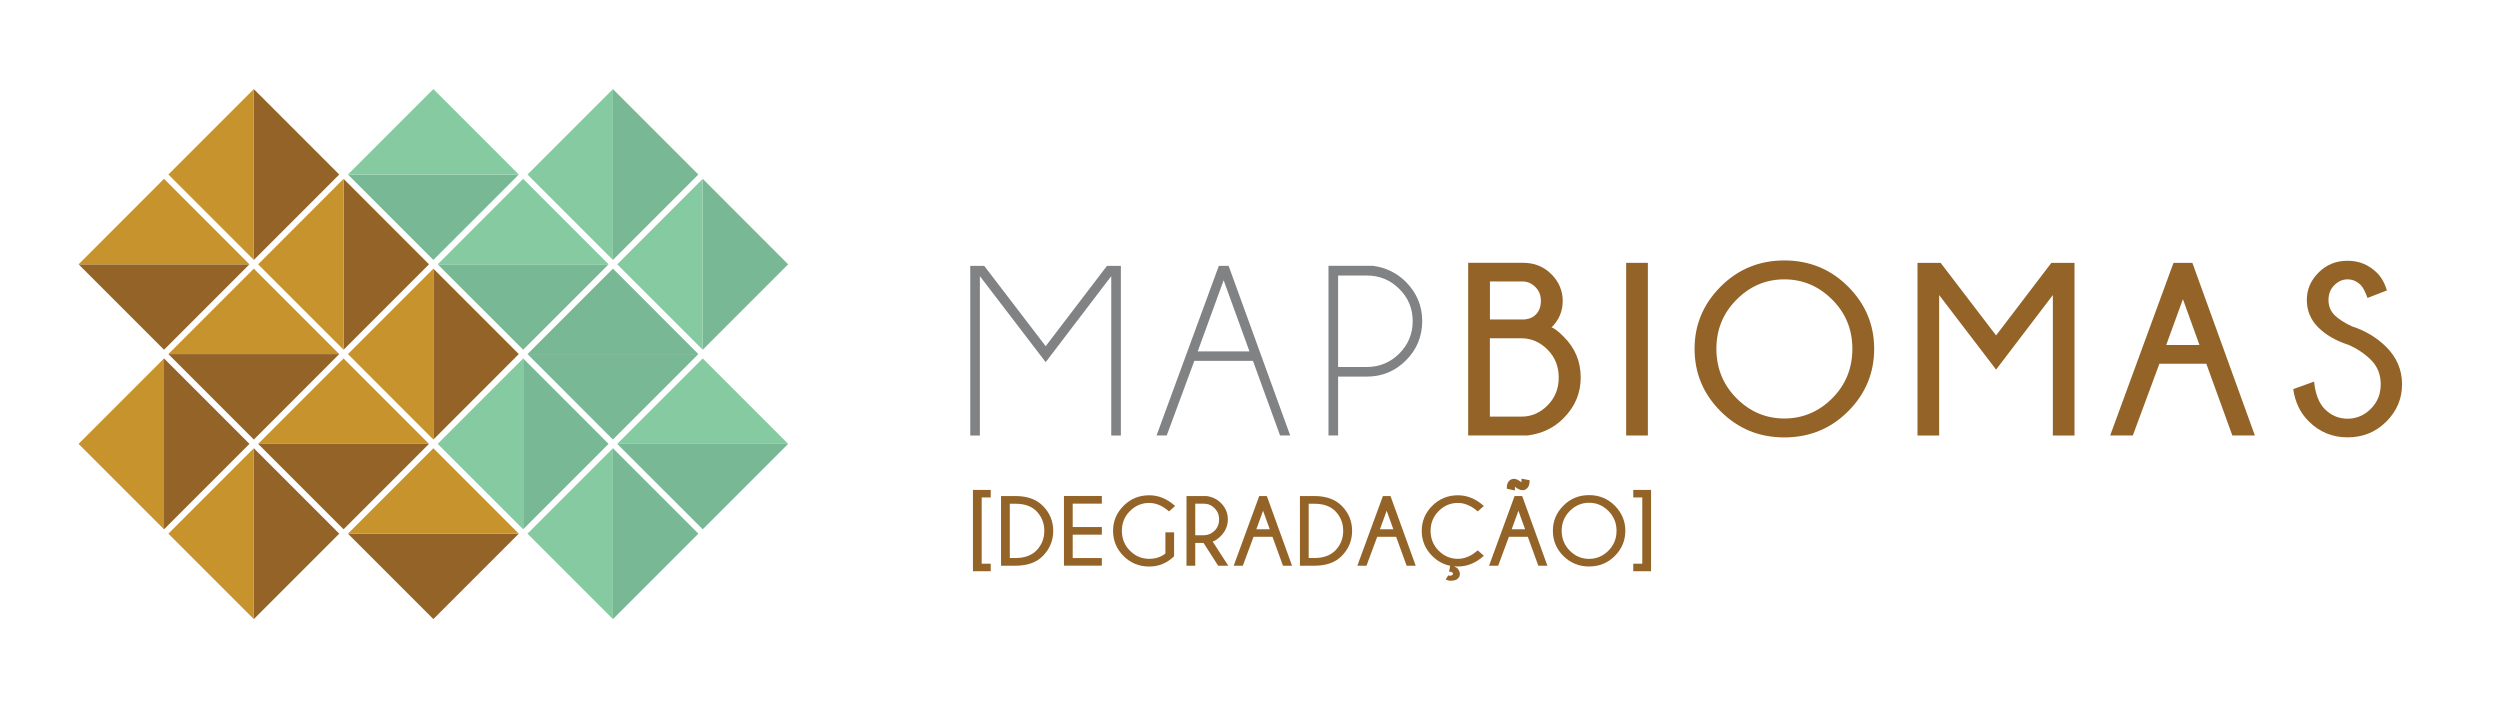 <?xml version="1.0" encoding="UTF-8"?>
<svg id="Layer_1" data-name="Layer 1" xmlns="http://www.w3.org/2000/svg" version="1.1" viewBox="0 0 457.12 129.49">
  <defs>
    <style>
      .cls-1 {
        fill: #78b895;
      }

      .cls-1, .cls-2, .cls-3, .cls-4, .cls-5 {
        stroke-width: 0px;
      }

      .cls-2 {
        fill: #936327;
      }

      .cls-3 {
        fill: #85caa1;
      }

      .cls-4 {
        fill: #c7932c;
      }

      .cls-5 {
        fill: #808283;
      }
    </style>
  </defs>
  <polygon class="cls-2" points="46.41 113.2 62.03 97.58 46.41 81.96 46.41 113.2"/>
  <polygon class="cls-4" points="30.79 97.58 46.41 113.2 46.41 81.96 30.79 97.58"/>
  <polyline class="cls-2" points="29.99 65.54 45.61 81.16 29.99 96.78"/>
  <polygon class="cls-4" points="14.37 81.16 29.99 96.78 29.99 65.54 14.37 81.16"/>
  <polyline class="cls-2" points="47.2 81.16 62.82 96.78 78.44 81.16"/>
  <polyline class="cls-4" points="78.44 81.16 62.82 65.54 47.2 81.16"/>
  <polyline class="cls-2" points="30.79 64.74 46.41 80.37 62.03 64.74"/>
  <polyline class="cls-4" points="62.03 64.74 46.41 49.12 30.79 64.74"/>
  <polygon class="cls-2" points="63.62 97.58 79.24 113.2 94.86 97.58 63.62 97.58"/>
  <polyline class="cls-4" points="94.86 97.58 79.24 81.96 63.62 97.58"/>
  <polygon class="cls-2" points="14.37 48.33 29.99 63.95 45.61 48.33 14.37 48.33"/>
  <polygon class="cls-4" points="14.37 48.33 45.61 48.33 29.99 32.7 14.37 48.33"/>
  <polyline class="cls-2" points="79.24 49.12 94.86 64.74 79.24 80.37"/>
  <polyline class="cls-4" points="79.24 80.37 63.62 64.74 79.24 49.12"/>
  <polyline class="cls-2" points="62.82 32.7 78.44 48.33 62.82 63.95"/>
  <polyline class="cls-4" points="62.82 63.95 47.2 48.33 62.82 32.7"/>
  <polyline class="cls-1" points="95.66 65.54 111.28 81.16 95.66 96.78"/>
  <polyline class="cls-3" points="95.66 96.78 80.03 81.16 95.66 65.54"/>
  <polygon class="cls-1" points="112.07 113.2 127.69 97.58 112.07 81.96 112.07 113.2"/>
  <polygon class="cls-3" points="96.45 97.58 112.07 113.2 112.07 81.96 96.45 97.58"/>
  <polygon class="cls-2" points="46.41 16.29 46.41 47.53 62.03 31.91 46.41 16.29"/>
  <polygon class="cls-4" points="46.41 16.29 30.79 31.91 46.41 47.53 46.41 16.29"/>
  <polyline class="cls-1" points="80.03 48.33 95.66 63.95 111.28 48.33"/>
  <polyline class="cls-3" points="111.28 48.33 95.66 32.7 80.04 48.33"/>
  <polyline class="cls-1" points="63.62 31.91 79.24 47.53 94.86 31.91"/>
  <polygon class="cls-3" points="79.24 16.29 63.62 31.91 94.86 31.91 79.24 16.29"/>
  <polyline class="cls-1" points="96.45 64.74 112.07 80.37 127.69 64.74"/>
  <polyline class="cls-1" points="127.69 64.74 112.07 49.12 96.45 64.74"/>
  <polyline class="cls-1" points="112.86 81.16 128.49 96.78 144.11 81.16"/>
  <polyline class="cls-3" points="144.11 81.16 128.49 65.54 112.86 81.16"/>
  <polygon class="cls-1" points="112.07 16.29 112.07 47.53 127.69 31.91 112.07 16.29"/>
  <polygon class="cls-3" points="112.07 16.29 96.45 31.91 112.07 47.53 112.07 16.29"/>
  <polyline class="cls-1" points="128.49 32.7 144.11 48.33 128.49 63.95"/>
  <polyline class="cls-3" points="128.49 63.95 112.86 48.33 128.49 32.7"/>
  <polygon class="cls-5" points="204.95 48.61 204.95 79.63 203.19 79.63 203.19 50.49 191.2 66.22 179.17 50.49 179.17 79.63 177.41 79.63 177.41 48.61 179.96 48.61 191.2 63.3 202.41 48.61 204.95 48.61"/>
  <path class="cls-5" d="M228.46,64.25l-4.72-13.01-4.74,13.01h9.45ZM224.65,48.61l11.26,31.02h-1.85l-4.96-13.64h-10.72l-5.05,13.64h-1.86l11.39-31.02h1.8Z"/>
  <path class="cls-5" d="M244.67,50.38v16.72h5.27c2.3,0,4.26-.81,5.91-2.45,1.63-1.63,2.46-3.6,2.46-5.93s-.82-4.28-2.46-5.9c-1.64-1.63-3.61-2.44-5.91-2.44h-5.27ZM244.67,68.87v10.75h-1.76v-31.02h8.14c2.36.32,4.38,1.31,6.03,2.96,1.97,1.99,2.97,4.38,2.97,7.15s-.99,5.21-2.97,7.18c-1.97,1.98-4.36,2.97-7.15,2.97h-5.27Z"/>
  <path class="cls-2" d="M278.17,76.18c1.83,0,3.43-.68,4.79-2.05,1.37-1.37,2.05-3.07,2.05-5.1s-.68-3.74-2.05-5.11c-1.36-1.37-2.97-2.07-4.79-2.07h-5.75v14.33h5.75ZM272.43,51.48v6.93h6.35c.87-.09,1.53-.37,2-.85.64-.63.97-1.47.97-2.53s-.33-1.87-1.01-2.55c-.67-.67-1.43-1.01-2.28-1.01h-6.03ZM285.96,61.61c2.05,2.05,3.07,4.52,3.07,7.42s-1.06,5.36-3.18,7.48c-1.71,1.73-3.87,2.76-6.49,3.11h-10.91v-31.57h10.03c2.06,0,3.79.69,5.18,2.08,1.38,1.39,2.08,3.02,2.08,4.89s-.68,3.5-2.05,4.85c.49.12,1.24.7,2.26,1.73"/>
  <rect class="cls-2" x="297.34" y="48.06" width="3.97" height="31.57"/>
  <path class="cls-2" d="M326.26,51.08c-3.36,0-6.27,1.23-8.73,3.7-2.46,2.46-3.69,5.47-3.69,9s1.23,6.59,3.69,9.05,5.37,3.69,8.73,3.69,6.3-1.23,8.75-3.69c2.46-2.46,3.69-5.48,3.69-9.05s-1.23-6.54-3.69-9c-2.46-2.46-5.37-3.7-8.75-3.7M337.92,52.4c3.18,3.19,4.77,6.99,4.77,11.39s-1.59,8.24-4.77,11.42c-3.18,3.18-7.07,4.77-11.66,4.77s-8.46-1.59-11.64-4.77c-3.18-3.18-4.77-6.99-4.77-11.42s1.59-8.19,4.77-11.39c3.18-3.18,7.07-4.78,11.64-4.78s8.48,1.6,11.66,4.78"/>
  <polygon class="cls-2" points="379.32 48.06 379.32 79.63 375.36 79.63 375.36 53.95 364.98 67.58 354.57 53.95 354.57 79.63 350.61 79.63 350.61 48.06 354.84 48.06 364.98 61.33 375.09 48.06 379.32 48.06"/>
  <path class="cls-2" d="M402.17,63.08l-3.03-8.38-3.05,8.38h6.08ZM400.87,48.06l11.43,31.57h-4.12l-4.76-13.12h-8.58l-4.86,13.12h-4.14l11.58-31.57h3.44Z"/>
  <path class="cls-2" d="M429.32,63.02c-2.27-.74-4.09-1.81-5.46-3.18-1.37-1.38-2.06-3.04-2.06-4.99s.71-3.57,2.14-5.01c1.43-1.45,3.2-2.16,5.32-2.16s3.88.74,5.38,2.22c.77.76,1.38,1.83,1.81,3.2l-3.55,1.38c-.44-1.18-.84-1.95-1.19-2.3-.71-.73-1.53-1.1-2.46-1.1s-1.71.36-2.42,1.06c-.71.71-1.07,1.61-1.07,2.71s.36,2.01,1.1,2.77c.76.73,1.8,1.4,3.11,2.02,2.52.82,4.62,2.08,6.32,3.77,1.94,1.93,2.92,4.21,2.92,6.85s-.96,4.91-2.88,6.83c-1.93,1.92-4.28,2.88-7.08,2.88s-5.18-.99-7.13-2.96c-1.52-1.51-2.46-3.46-2.81-5.86l3.82-1.38c.23,2.3.89,3.97,1.95,5.03,1.17,1.17,2.56,1.76,4.17,1.76s3.04-.6,4.25-1.81c1.21-1.2,1.81-2.7,1.81-4.49s-.6-3.27-1.78-4.45c-1.21-1.19-2.61-2.12-4.21-2.79"/>
  <g>
    <path class="cls-2" d="M179.5,103.07h1.65v1.38h-3.25v-14.87h3.25v1.38h-1.65v12.11Z"/>
    <path class="cls-2" d="M185.73,90.7c2.12.01,3.78.61,4.96,1.8,1.26,1.27,1.89,2.8,1.89,4.57s-.64,3.33-1.93,4.62c-1.16,1.16-2.8,1.74-4.92,1.75h-2.69v-12.74h2.69ZM184.64,92.12v9.91h1.08c1.58,0,2.82-.44,3.73-1.31,1-1,1.5-2.22,1.5-3.66s-.5-2.65-1.5-3.66c-.9-.86-2.15-1.29-3.73-1.29h-1.08Z"/>
    <path class="cls-2" d="M201.47,90.7v1.39h-5.33v4.28h5.33v1.39h-5.33v4.28h5.33v1.39h-6.93v-12.74h6.93Z"/>
    <path class="cls-2" d="M214.69,101.71c-1.3,1.25-2.82,1.88-4.55,1.88-1.85,0-3.42-.64-4.7-1.92-1.28-1.28-1.92-2.81-1.92-4.6s.64-3.3,1.92-4.58c1.28-1.29,2.84-1.93,4.7-1.93,1.72,0,3.3.66,4.73,1.96l-1.12.99c-1.17-1.03-2.38-1.55-3.62-1.55-1.36,0-2.53.49-3.52,1.48-.99.99-1.48,2.2-1.48,3.62s.49,2.65,1.48,3.64c.99.99,2.16,1.48,3.52,1.48,1.16,0,2.15-.32,2.96-.97v-3.88h1.59v4.37Z"/>
    <path class="cls-2" d="M220.05,99.27h-1.5v4.17h-1.6v-12.74h3.65c1.06.14,1.95.57,2.66,1.29.83.83,1.25,1.83,1.25,2.98s-.43,2.17-1.28,3.03c-.57.57-1.07.91-1.5,1.02l2.86,4.42h-1.85l-2.68-4.17ZM218.55,92.1v5.77h1.58c.74,0,1.39-.28,1.95-.83s.83-1.24.83-2.07-.28-1.5-.83-2.05-1.2-.82-1.95-.82h-1.58Z"/>
    <path class="cls-2" d="M231.64,90.7l4.61,12.74h-1.66l-1.92-5.29h-3.46l-1.96,5.29h-1.67l4.67-12.74h1.39ZM232.17,96.77l-1.22-3.38-1.23,3.38h2.45Z"/>
    <path class="cls-2" d="M240.38,90.7c2.12.01,3.78.61,4.96,1.8,1.26,1.27,1.89,2.8,1.89,4.57s-.64,3.33-1.93,4.62c-1.16,1.16-2.8,1.74-4.92,1.75h-2.69v-12.74h2.69ZM239.29,92.12v9.91h1.08c1.58,0,2.82-.44,3.73-1.31,1-1,1.5-2.22,1.5-3.66s-.5-2.65-1.5-3.66c-.9-.86-2.15-1.29-3.73-1.29h-1.08Z"/>
    <path class="cls-2" d="M254.25,90.7l4.61,12.74h-1.66l-1.92-5.29h-3.46l-1.96,5.29h-1.67l4.67-12.74h1.39ZM254.77,96.77l-1.22-3.38-1.23,3.38h2.45Z"/>
    <path class="cls-2" d="M265.16,103.45c-1.25-.25-2.34-.85-3.28-1.79-1.28-1.27-1.92-2.81-1.92-4.59s.64-3.3,1.92-4.58,2.84-1.93,4.7-1.93c1.72,0,3.3.66,4.74,1.96l-1.12.99c-1.17-1.03-2.38-1.55-3.62-1.55-1.36,0-2.53.49-3.52,1.48s-1.48,2.2-1.48,3.62.49,2.65,1.48,3.64c.99.99,2.16,1.48,3.52,1.48,1.25,0,2.45-.52,3.62-1.55l1.12.99c-1.43,1.3-3.01,1.96-4.74,1.96-.2,0-.39,0-.58-.02l-.04.1c.34.02.62.26.84.72.09.2.14.39.14.58,0,.18-.04.34-.12.5-.19.38-.54.61-1.05.69-.16.02-.31.04-.46.04-.27,0-.51-.04-.72-.13-.08-.04-.16-.08-.25-.12l.49-.74c.09.05.19.07.31.07.15,0,.27-.04.38-.11.11-.07.16-.16.16-.26,0-.09-.05-.18-.16-.25-.11-.07-.23-.11-.38-.11-.07,0-.12,0-.18.02l.2-1.12Z"/>
    <path class="cls-2" d="M278.33,90.7l4.61,12.74h-1.66l-1.92-5.29h-3.46l-1.96,5.29h-1.67l4.67-12.74h1.39ZM277.01,89c-.01.13-.02.36-.02.68l-1.48-.32c.01-.42.04-.71.1-.87.14-.41.39-.7.76-.85.13-.06.27-.09.43-.09.35,0,.75.16,1.2.49.08.06.15.11.2.14,0-.13,0-.35,0-.66l1.5.29c-.02.42-.06.72-.12.88-.13.41-.39.7-.77.87-.14.05-.28.07-.42.07-.35,0-.75-.16-1.2-.49-.08-.06-.14-.11-.19-.14ZM278.86,96.77l-1.22-3.38-1.23,3.38h2.45Z"/>
    <path class="cls-2" d="M295.26,92.46c1.28,1.29,1.93,2.82,1.93,4.59s-.64,3.32-1.93,4.61-2.85,1.92-4.7,1.92-3.41-.64-4.7-1.92-1.92-2.82-1.92-4.61.64-3.31,1.92-4.59c1.28-1.29,2.85-1.93,4.7-1.93s3.42.64,4.7,1.93ZM290.56,91.93c-1.36,0-2.53.5-3.52,1.49s-1.49,2.21-1.49,3.63.5,2.66,1.49,3.65,2.17,1.49,3.52,1.49,2.54-.5,3.53-1.49,1.49-2.21,1.49-3.65-.5-2.64-1.49-3.63-2.17-1.49-3.53-1.49Z"/>
    <path class="cls-2" d="M300.29,90.96h-1.65v-1.38h3.25v14.87h-3.25v-1.38h1.65v-12.11Z"/>
  </g>
</svg>